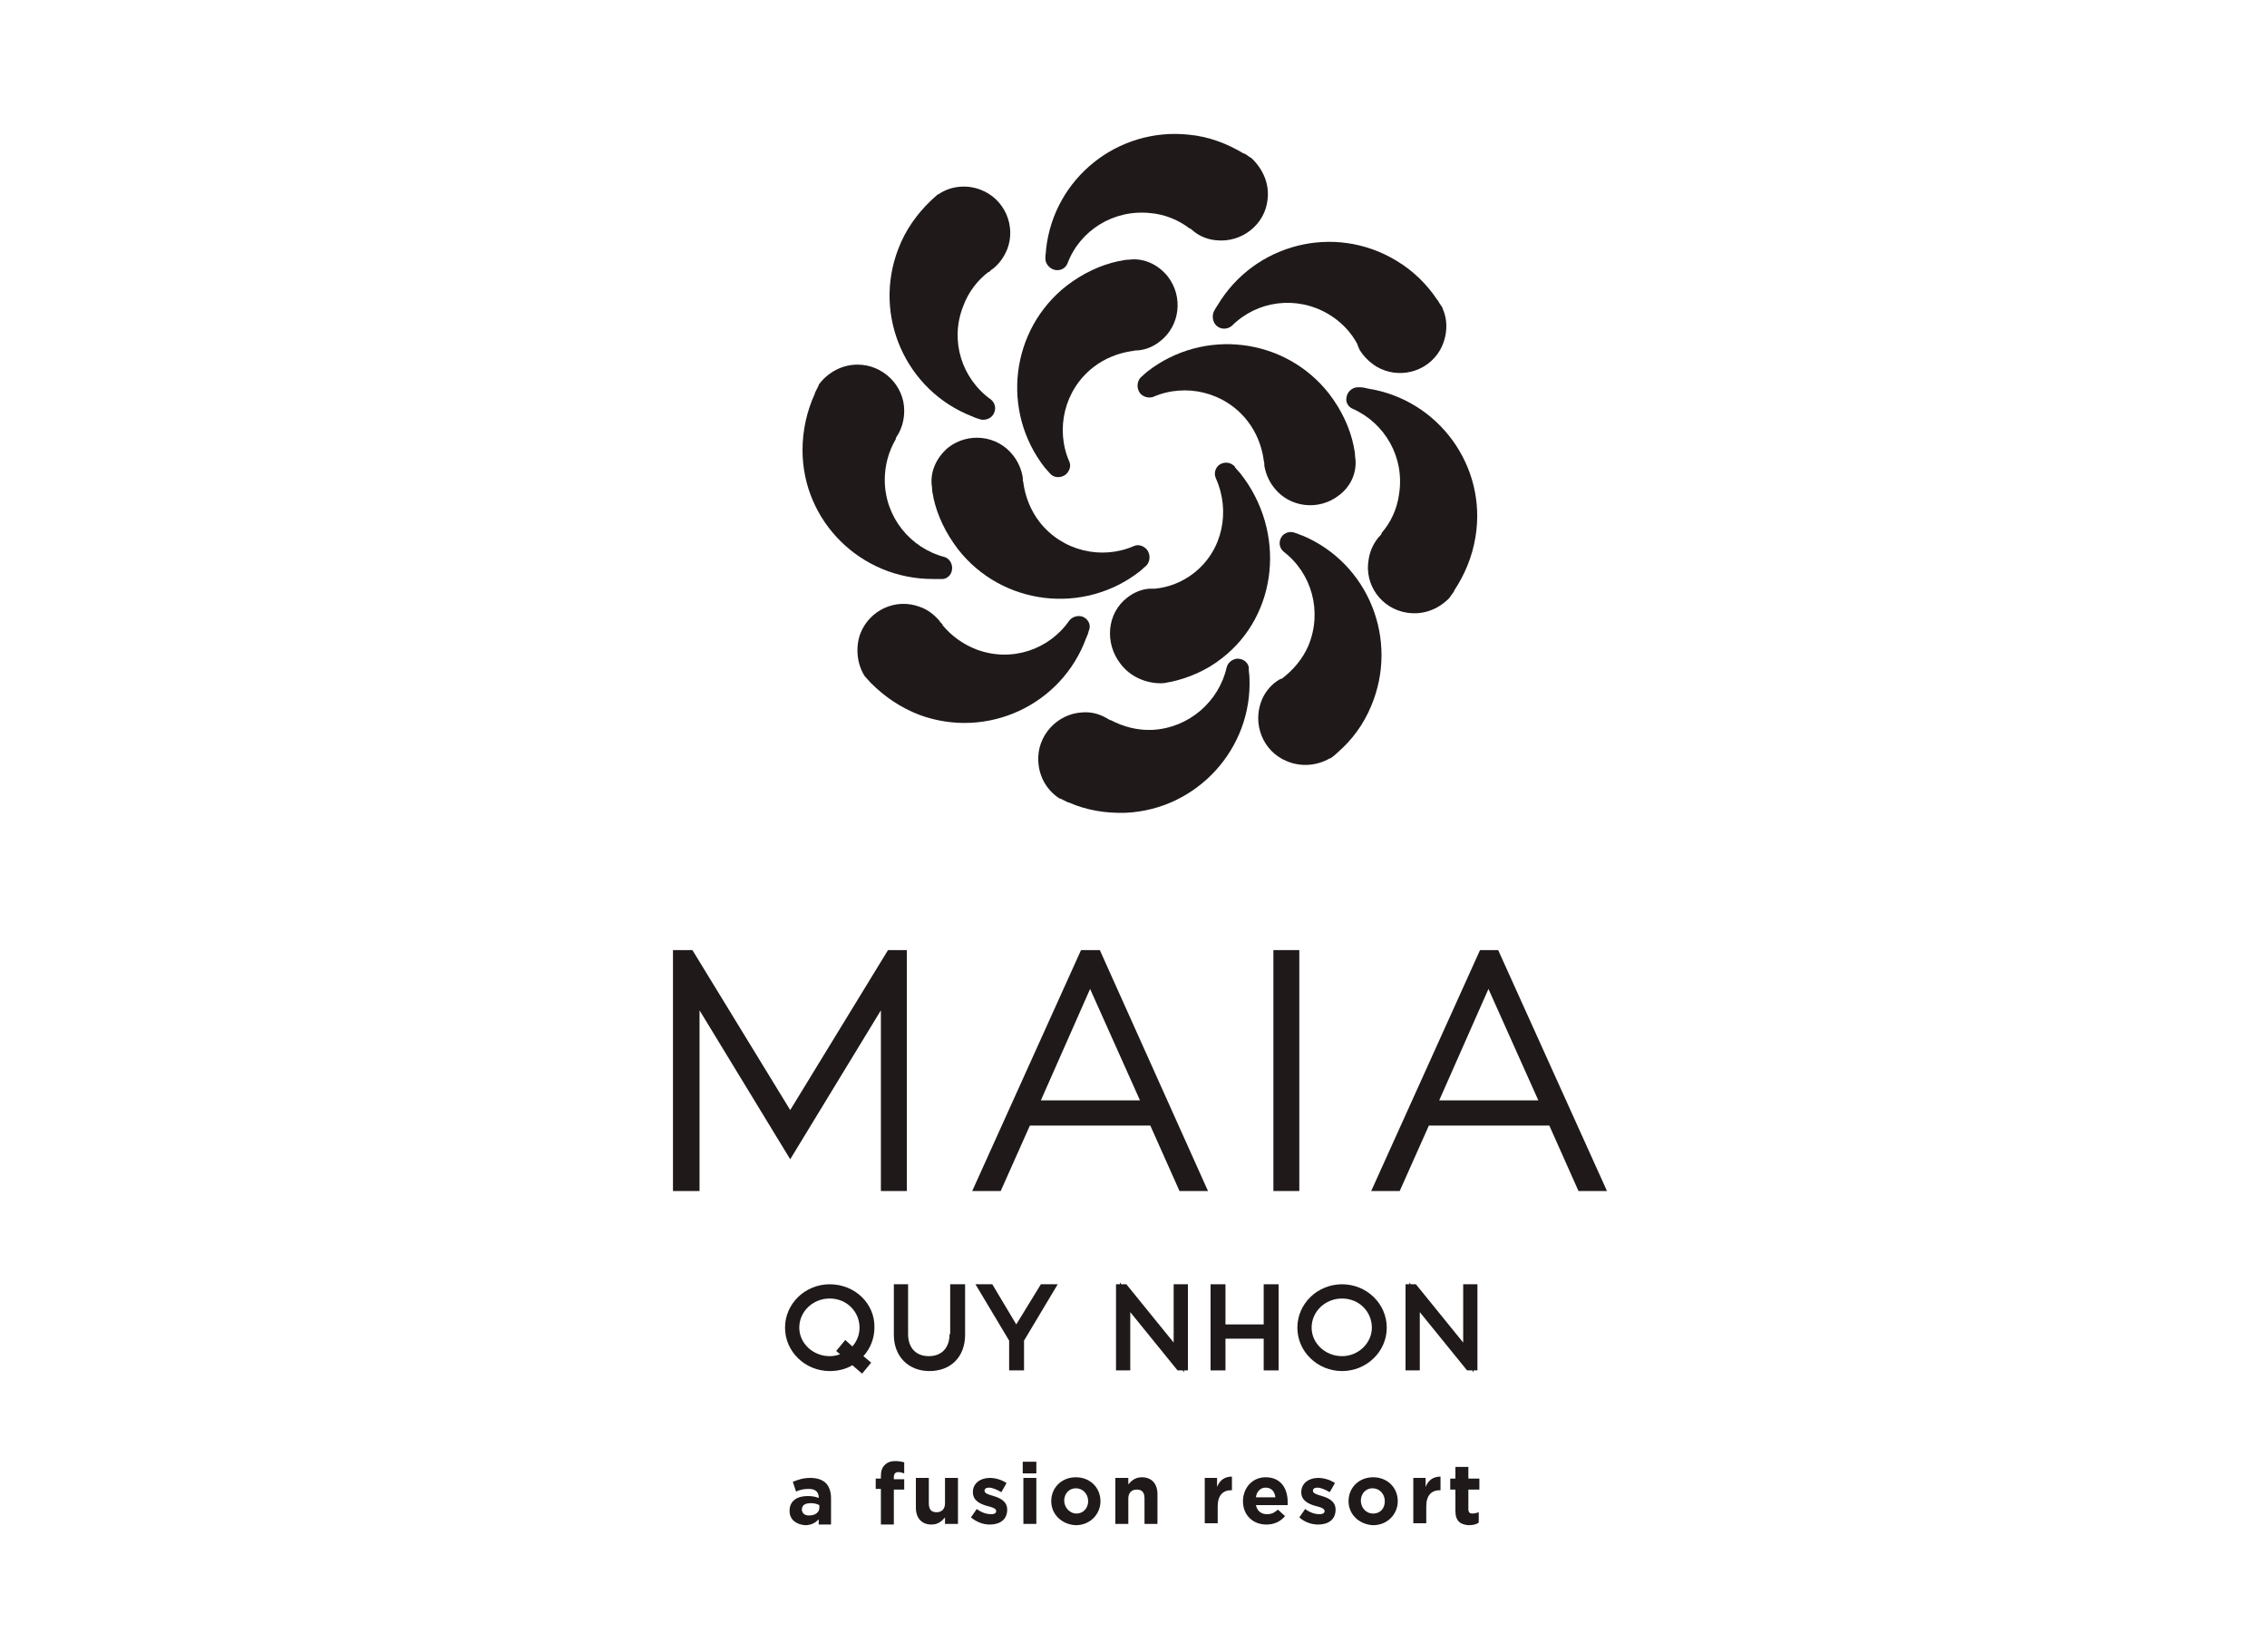 <?xml version="1.0" encoding="utf-8"?>
<!-- Generator: Adobe Illustrator 21.1.0, SVG Export Plug-In . SVG Version: 6.00 Build 0)  -->
<svg version="1.1" id="Layer_1" xmlns="http://www.w3.org/2000/svg" xmlns:xlink="http://www.w3.org/1999/xlink" x="0px" y="0px"
	 viewBox="0 0 350 255.1" style="enable-background:new 0 0 350 255.1;" xml:space="preserve">
<style type="text/css">
	.st0{fill:#1F191A;}
</style>
<g>
	<path class="st0" d="M128.1,198.3c-3.8,0-6.9,3-6.9,6.7c0,3.7,3.1,6.7,6.9,6.7c1.3,0,2.5-0.3,3.5-0.9l1.5,1.3l1.4-1.7l-1.2-1
		c1.1-1.2,1.7-2.8,1.7-4.4C135.1,201.3,132,198.3,128.1,198.3 M130.5,206.9l-1.4,1.7l0.6,0.5c-0.5,0.2-1.1,0.3-1.6,0.3
		c-2.6,0-4.7-2-4.7-4.4c0-2.5,2.1-4.5,4.7-4.5c2.6,0,4.6,2,4.6,4.5c0,1.1-0.4,2.1-1.1,2.9L130.5,206.9z"/>
	<path class="st0" d="M146.6,206c0,2.1-1.2,3.4-3.2,3.4c-2,0-3.2-1.3-3.2-3.4v-7.7h-2.2v7.8c0,3.3,2.2,5.6,5.5,5.6
		c3.3,0,5.5-2.2,5.5-5.6v-7.8h-2.3V206z"/>
	<polygon class="st0" points="156.9,204.5 153.2,198.3 150.6,198.3 155.8,207 155.8,211.6 158.1,211.6 158.1,207 163.3,198.3 
		160.7,198.3 	"/>
	<polygon class="st0" points="181.2,207.3 173.9,198.3 173.1,198.3 172.9,198 172.9,198.3 172.3,198.3 172.3,211.6 174.5,211.6 
		174.5,202.6 181.8,211.6 182.6,211.6 182.8,211.9 182.8,211.6 183.4,211.6 183.4,198.3 181.2,198.3 	"/>
	<polygon class="st0" points="195.1,204.5 189.2,204.5 189.2,198.3 186.9,198.3 186.9,211.6 189.2,211.6 189.2,206.7 195.1,206.7 
		195.1,211.6 197.4,211.6 197.4,198.3 195.1,198.3 	"/>
	<path class="st0" d="M207.2,198.3c-3.8,0-6.9,3-6.9,6.7c0,3.7,3.1,6.7,6.9,6.7c3.8,0,6.9-3,6.9-6.7
		C214.1,201.3,211,198.3,207.2,198.3 M207.2,209.4c-2.6,0-4.7-2-4.7-4.4c0-2.5,2.1-4.5,4.7-4.5c2.6,0,4.6,2,4.6,4.5
		C211.8,207.4,209.7,209.4,207.2,209.4"/>
	<polygon class="st0" points="225.9,198.3 225.9,207.3 218.6,198.3 217.8,198.3 217.6,198 217.6,198.3 217,198.3 217,211.6 
		219.2,211.6 219.2,202.6 226.5,211.6 227.3,211.6 227.5,211.9 227.5,211.6 228.1,211.6 228.1,198.3 	"/>
	<path class="st0" d="M180.3,42.7c2.4,3.1,1.9,7.6-1.2,10c-1,0.8-2.2,1.3-3.4,1.4c-0.3,0-0.5,0-0.8,0.1c0,0-0.1,0-0.1,0
		c-2.1,0.3-4.2,1.1-6,2.5c-4.5,3.5-5.9,9.6-3.7,14.6c0,0,0,0,0,0c0.3,0.7,0,1.5-0.6,2c-0.7,0.5-1.6,0.5-2.2,0c0,0,0,0,0,0
		c-0.1-0.1-0.2-0.2-0.2-0.2l0,0c-0.3-0.3-0.5-0.6-0.8-0.9c-6.8-8.7-5.3-21.3,3.4-28.1c2.5-1.9,5.2-3.2,8.1-3.8c0,0,0.1,0,0.1,0
		c0.4-0.1,0.9-0.2,1.3-0.2c0,0,0,0,0.1,0C176.4,39.8,178.7,40.7,180.3,42.7"/>
	<path class="st0" d="M206.7,76.5c-3.1,2.4-7.6,1.9-10-1.2c-0.8-1-1.3-2.2-1.5-3.4c0-0.3,0-0.5-0.1-0.8c0,0,0,0,0-0.1
		c-0.3-2.1-1.1-4.2-2.5-6c-3.5-4.5-9.6-5.9-14.6-3.7c0,0,0,0,0,0c-0.7,0.2-1.5,0-2-0.6c-0.5-0.7-0.5-1.6,0-2.3c0,0,0,0,0,0
		c0.1-0.1,0.2-0.2,0.2-0.2l0,0c0.3-0.3,0.6-0.5,0.9-0.8c8.7-6.8,21.3-5.3,28.1,3.4c1.9,2.5,3.2,5.2,3.8,8.1c0,0,0,0.1,0,0.1
		c0.1,0.4,0.2,0.9,0.2,1.3c0,0,0,0,0,0.1C209.6,72.7,208.7,75,206.7,76.5"/>
	<path class="st0" d="M173,102.5c-2.5-3.2-2.1-7.8,1-10.2c1-0.8,2.2-1.3,3.4-1.4c0.3,0,0.5,0,0.8,0c0,0,0.1,0,0.1,0
		c2.1-0.2,4.2-1,6-2.4c4.5-3.5,5.7-9.6,3.4-14.7c0,0,0,0,0,0c-0.3-0.7-0.1-1.5,0.5-2c0.7-0.5,1.6-0.5,2.3,0.1c0,0,0,0,0,0
		c0.1,0.1,0.2,0.2,0.2,0.3l0,0c0.3,0.3,0.5,0.6,0.8,0.9c7.1,9,5.8,21.8-2.8,28.5c-2.4,1.9-5.2,3.1-8,3.7c0,0-0.1,0-0.1,0
		c-0.4,0.1-0.9,0.2-1.3,0.2c0,0,0,0-0.1,0C176.9,105.5,174.5,104.5,173,102.5"/>
	<path class="st0" d="M146.4,69.1c3.1-2.4,7.6-1.9,10,1.2c0.8,1,1.3,2.2,1.5,3.4c0,0.3,0,0.5,0.1,0.8c0,0,0,0.1,0,0.1
		c0.3,2.1,1.1,4.2,2.5,6c3.5,4.5,9.6,5.9,14.6,3.7c0,0,0,0,0,0c0.7-0.3,1.5,0,2,0.6c0.5,0.7,0.5,1.6,0,2.3c0,0,0,0,0,0
		c-0.1,0.1-0.2,0.2-0.2,0.2l0,0c-0.3,0.3-0.6,0.5-0.9,0.8c-8.7,6.8-21.3,5.3-28.1-3.4c-1.9-2.5-3.2-5.2-3.8-8c0,0,0-0.1,0-0.1
		c-0.1-0.4-0.2-0.9-0.2-1.3c0,0,0,0,0-0.1C143.5,73,144.5,70.7,146.4,69.1"/>
	<path class="st0" d="M222.3,54.1c-2,3.4-6.4,4.5-9.8,2.5c-1.1-0.7-2-1.6-2.6-2.6c-0.1-0.2-0.2-0.5-0.3-0.7c0,0,0,0,0-0.1
		c-1-1.9-2.5-3.5-4.5-4.7c-4.9-2.9-11-2.1-14.9,1.8c0,0,0,0,0,0c-0.6,0.5-1.4,0.6-2.1,0.2c-0.7-0.4-1-1.3-0.8-2.1c0,0,0,0,0,0
		c0-0.1,0.1-0.2,0.1-0.3l0,0c0.2-0.4,0.4-0.7,0.6-1c5.7-9.5,18-12.6,27.5-6.9c2.7,1.6,4.8,3.7,6.4,6.1c0,0,0,0,0.1,0.1
		c0.2,0.4,0.5,0.8,0.7,1.1c0,0,0,0,0,0.1C223.6,49.5,223.5,52,222.3,54.1"/>
	<path class="st0" d="M198.6,117.5c-3.6-1.5-5.3-5.7-3.8-9.4c0.5-1.2,1.3-2.2,2.3-2.9c0.2-0.1,0.4-0.3,0.7-0.4c0,0,0,0,0.1,0
		c1.7-1.3,3.2-3,4.1-5.1c2.2-5.3,0.5-11.2-3.8-14.5c0,0,0,0,0,0c-0.6-0.5-0.8-1.3-0.5-2c0.3-0.8,1.2-1.2,2-1c0,0,0,0,0,0
		c0.1,0,0.2,0.1,0.3,0.1l0,0c0.4,0.1,0.7,0.3,1.1,0.4c10.2,4.3,14.9,16.1,10.6,26.3c-1.2,2.9-3,5.3-5.2,7.2c0,0,0,0-0.1,0.1
		c-0.3,0.3-0.7,0.6-1,0.8c0,0,0,0-0.1,0C203.4,118.2,200.9,118.5,198.6,117.5"/>
	<path class="st0" d="M132.8,97.9c1.4-3.7,5.5-5.6,9.2-4.2c1.2,0.4,2.2,1.2,3,2.1c0.1,0.2,0.3,0.4,0.5,0.6c0,0,0,0,0,0.1
		c1.4,1.7,3.2,3,5.3,3.8c5.4,2,11.2,0,14.3-4.5c0,0,0,0,0,0c0.5-0.6,1.3-0.8,2-0.6c0.8,0.3,1.3,1.1,1.1,1.9c0,0,0,0,0,0
		c0,0.1-0.1,0.2-0.1,0.3l0,0c-0.1,0.4-0.2,0.7-0.4,1.1c-3.8,10.4-15.3,15.7-25.7,11.9c-2.9-1.1-5.4-2.8-7.5-4.9c0,0,0,0-0.1-0.1
		c-0.3-0.3-0.6-0.7-0.9-1c0,0,0,0,0,0C132.4,102.7,132,100.2,132.8,97.9"/>
	<path class="st0" d="M151.4,29.3c3.7,1.4,5.5,5.6,4.1,9.2c-0.5,1.2-1.2,2.2-2.2,3c-0.2,0.1-0.4,0.3-0.6,0.5c0,0,0,0-0.1,0
		c-1.7,1.3-3.1,3.1-3.9,5.3c-2.1,5.3-0.2,11.2,4.3,14.4c0,0,0,0,0,0c0.6,0.5,0.8,1.3,0.5,2c-0.3,0.8-1.1,1.2-2,1.1c0,0,0,0,0,0
		c-0.1,0-0.2-0.1-0.3-0.1l0,0c-0.4-0.1-0.7-0.2-1.1-0.4c-10.3-4-15.4-15.6-11.4-25.9c1.1-2.9,2.9-5.4,5-7.4c0,0,0,0,0.1-0.1
		c0.3-0.3,0.7-0.6,1-0.9c0,0,0,0,0.1,0C146.6,28.8,149.1,28.4,151.4,29.3"/>
	<path class="st0" d="M217.2,94.6c-3.9-0.6-6.6-4.3-5.9-8.2c0.2-1.3,0.7-2.4,1.5-3.4c0.2-0.2,0.4-0.4,0.5-0.6c0,0,0,0,0-0.1
		c1.4-1.6,2.4-3.7,2.7-6c0.9-5.7-2.2-11-7.2-13.2c0,0,0,0,0,0c-0.7-0.3-1.1-1.1-0.9-1.8c0.1-0.8,0.9-1.5,1.7-1.5c0,0,0,0,0,0
		c0.1,0,0.2,0,0.3,0l0.1,0c0.4,0,0.8,0.1,1.2,0.2c10.9,1.7,18.4,12,16.6,22.9c-0.5,3.1-1.7,5.9-3.3,8.3c0,0,0,0,0,0.1
		c-0.3,0.4-0.5,0.7-0.8,1.1c0,0,0,0,0,0C222,94.1,219.7,95,217.2,94.6"/>
	<path class="st0" d="M160.3,117.5c-0.2-3.9,2.9-7.3,6.8-7.5c1.3-0.1,2.5,0.2,3.6,0.8c0.2,0.1,0.5,0.3,0.7,0.4c0,0,0,0,0.1,0
		c1.9,1,4.1,1.6,6.4,1.5c5.7-0.3,10.3-4.4,11.5-9.7c0,0,0,0,0,0c0.2-0.7,0.8-1.2,1.6-1.3c0.9,0,1.6,0.5,1.8,1.3c0,0,0,0,0,0
		c0,0.1,0,0.2,0,0.3v0.1c0,0.4,0.1,0.8,0.1,1.2c0.5,11-8.1,20.4-19.1,20.9c-3.1,0.1-6.1-0.4-8.8-1.6c0,0-0.1,0-0.1,0
		c-0.4-0.2-0.8-0.4-1.2-0.6c0,0,0,0-0.1,0C161.7,122.1,160.4,120,160.3,117.5"/>
	<path class="st0" d="M132.4,56.3c3.9,0,7.2,3.2,7.2,7.1c0,1.3-0.3,2.5-0.9,3.6c-0.1,0.2-0.3,0.4-0.4,0.7c0,0,0,0,0,0.1
		c-1.1,1.9-1.7,4-1.7,6.3c0,5.7,3.9,10.5,9.2,11.9c0,0,0,0,0,0c0.7,0.2,1.2,0.9,1.2,1.7c0,0.9-0.6,1.6-1.4,1.7c0,0,0,0,0,0
		c-0.1,0-0.2,0-0.3,0h-0.1c-0.4,0-0.8,0-1.2,0c-11.1,0-20.1-8.9-20.1-19.9c0-3.1,0.7-6.1,1.9-8.7c0,0,0-0.1,0-0.1
		c0.2-0.4,0.4-0.8,0.6-1.2c0,0,0,0,0-0.1C127.8,57.5,130,56.3,132.4,56.3"/>
	<path class="st0" d="M195.7,30.8c-0.4,3.9-4,6.7-7.9,6.3c-1.3-0.1-2.5-0.6-3.4-1.3c-0.2-0.2-0.4-0.3-0.6-0.5c0,0,0,0-0.1,0
		c-1.7-1.3-3.8-2.2-6.1-2.4c-5.7-0.6-10.9,2.7-12.8,7.8c0,0,0,0,0,0c-0.3,0.7-1,1.1-1.8,1c-0.8-0.1-1.5-0.8-1.6-1.6c0,0,0,0,0,0
		c0-0.1,0-0.2,0-0.3l0-0.1c0-0.4,0.1-0.8,0.1-1.2c1.2-11,11.1-18.9,22.1-17.7c3.1,0.3,5.9,1.4,8.4,2.9c0,0,0,0,0.1,0
		c0.4,0.2,0.7,0.5,1.1,0.7c0,0,0,0,0,0C195,26.1,196,28.4,195.7,30.8"/>
	<polygon class="st0" points="122,171.4 106.9,146.7 103.9,146.7 103.9,183.9 108,183.9 108,156 122,179 136,156 136,183.9 
		140,183.9 140,146.7 137.1,146.7 	"/>
	<path class="st0" d="M166.9,146.7l-16.8,37.2h4.4l4.5-10.1h18.6l4.5,10.1h4.4l-16.7-37.2H166.9z M160.7,169.9l7.6-17.2l7.7,17.2
		H160.7z"/>
	<rect x="196.6" y="146.7" class="st0" width="4" height="37.2"/>
	<path class="st0" d="M231.3,146.7h-2.8l-16.8,37.2h4.4l4.5-10.1h18.6l4.5,10.1h4.4L231.3,146.7z M222.2,169.9l7.6-17.2l7.7,17.2
		H222.2z"/>
	<path class="st0" d="M121.9,233.3L121.9,233.3c0-1.6,1.2-2.3,2.8-2.3c0.7,0,1.2,0.1,1.7,0.3v-0.1c0-0.8-0.5-1.3-1.5-1.3
		c-0.8,0-1.3,0.1-2,0.4l-0.5-1.5c0.8-0.3,1.5-0.6,2.7-0.6c1.1,0,1.9,0.3,2.4,0.8c0.5,0.5,0.8,1.3,0.8,2.3v4.1h-1.9v-0.8
		c-0.5,0.5-1.1,0.9-2.1,0.9C123,235.4,121.9,234.7,121.9,233.3 M126.5,232.8v-0.4c-0.4-0.2-0.8-0.3-1.3-0.3c-0.9,0-1.4,0.3-1.4,1v0
		c0,0.5,0.4,0.9,1.1,0.9C125.9,234,126.5,233.5,126.5,232.8"/>
	<path class="st0" d="M136,229.9h-0.8v-1.6h0.8v-0.4c0-0.8,0.2-1.3,0.6-1.7c0.4-0.4,0.9-0.6,1.6-0.6c0.6,0,1.1,0.1,1.4,0.2v1.7
		c-0.3-0.1-0.6-0.2-0.9-0.2c-0.5,0-0.7,0.3-0.7,0.8v0.3h1.6v1.6H138v5.4h-2V229.9z"/>
	<path class="st0" d="M141.4,232.8v-4.6h2v3.9c0,1,0.4,1.4,1.2,1.4c0.8,0,1.3-0.5,1.3-1.4v-3.9h2v7.1h-2v-1
		c-0.5,0.6-1.1,1.1-2.1,1.1C142.3,235.4,141.4,234.4,141.4,232.8"/>
	<path class="st0" d="M149.9,234.3l0.9-1.3c0.8,0.6,1.6,0.8,2.2,0.8c0.6,0,0.8-0.2,0.8-0.5v0c0-0.4-0.7-0.6-1.5-0.8
		c-1-0.3-2.1-0.8-2.1-2.1v0c0-1.4,1.2-2.2,2.6-2.2c0.9,0,1.9,0.3,2.6,0.8l-0.8,1.4c-0.7-0.4-1.4-0.7-1.9-0.7c-0.5,0-0.7,0.2-0.7,0.5
		v0c0,0.4,0.7,0.6,1.4,0.8c1,0.3,2.1,0.8,2.1,2.1v0c0,1.6-1.2,2.3-2.7,2.3C151.9,235.4,150.9,235.1,149.9,234.3"/>
	<path class="st0" d="M157.9,225.7h2.1v1.8h-2.1V225.7z M158,228.2h2v7.1h-2V228.2z"/>
	<path class="st0" d="M162.3,231.8L162.3,231.8c0-2.1,1.6-3.7,3.8-3.7c2.2,0,3.8,1.6,3.8,3.7v0c0,2-1.6,3.7-3.8,3.7
		C163.9,235.4,162.3,233.8,162.3,231.8 M168,231.8L168,231.8c0-1.1-0.8-2-1.9-2c-1.1,0-1.8,0.9-1.8,1.9v0c0,1,0.8,2,1.9,2
		C167.3,233.7,168,232.8,168,231.8"/>
	<path class="st0" d="M172.2,228.2h2v1c0.5-0.6,1.1-1.1,2.1-1.1c1.5,0,2.4,1,2.4,2.6v4.6h-2v-3.9c0-1-0.4-1.4-1.2-1.4
		c-0.8,0-1.3,0.5-1.3,1.4v3.9h-2V228.2z"/>
	<path class="st0" d="M185.9,228.2h2v1.4c0.4-1,1.1-1.6,2.3-1.6v2.1h-0.1c-1.3,0-2.1,0.8-2.1,2.5v2.6h-2V228.2z"/>
	<path class="st0" d="M191.9,231.8L191.9,231.8c0-2,1.4-3.7,3.5-3.7c2.4,0,3.4,1.8,3.4,3.8c0,0.2,0,0.3,0,0.5h-4.9
		c0.2,0.9,0.8,1.4,1.7,1.4c0.7,0,1.1-0.2,1.7-0.7l1.1,1c-0.7,0.8-1.6,1.3-2.9,1.3C193.5,235.4,191.9,234,191.9,231.8 M196.9,231.2
		c-0.1-0.9-0.6-1.5-1.5-1.5c-0.8,0-1.4,0.6-1.5,1.5H196.9z"/>
	<path class="st0" d="M200.6,234.3l0.9-1.3c0.8,0.6,1.6,0.8,2.2,0.8c0.6,0,0.8-0.2,0.8-0.5v0c0-0.4-0.7-0.6-1.5-0.8
		c-1-0.3-2.1-0.8-2.1-2.1v0c0-1.4,1.2-2.2,2.6-2.2c0.9,0,1.9,0.3,2.6,0.8l-0.8,1.4c-0.7-0.4-1.4-0.7-1.9-0.7c-0.5,0-0.7,0.2-0.7,0.5
		v0c0,0.4,0.7,0.6,1.4,0.8c1,0.3,2.1,0.8,2.1,2.1v0c0,1.6-1.2,2.3-2.7,2.3C202.6,235.4,201.5,235.1,200.6,234.3"/>
	<path class="st0" d="M208.2,231.8L208.2,231.8c0-2.1,1.6-3.7,3.8-3.7c2.2,0,3.8,1.6,3.8,3.7v0c0,2-1.6,3.7-3.8,3.7
		C209.8,235.4,208.2,233.8,208.2,231.8 M213.8,231.8L213.8,231.8c0-1.1-0.8-2-1.9-2c-1.1,0-1.8,0.9-1.8,1.9v0c0,1,0.7,2,1.9,2
		C213.2,233.7,213.8,232.8,213.8,231.8"/>
	<path class="st0" d="M218.1,228.2h2v1.4c0.4-1,1.1-1.6,2.3-1.6v2.1h-0.1c-1.3,0-2.1,0.8-2.1,2.5v2.6h-2V228.2z"/>
	<path class="st0" d="M224.7,233.3v-3.3h-0.8v-1.7h0.8v-1.8h2v1.8h1.7v1.7h-1.7v3c0,0.5,0.2,0.7,0.6,0.7c0.4,0,0.7-0.1,1-0.2v1.6
		c-0.4,0.3-0.9,0.4-1.6,0.4C225.5,235.4,224.7,234.9,224.7,233.3"/>
</g>
</svg>
